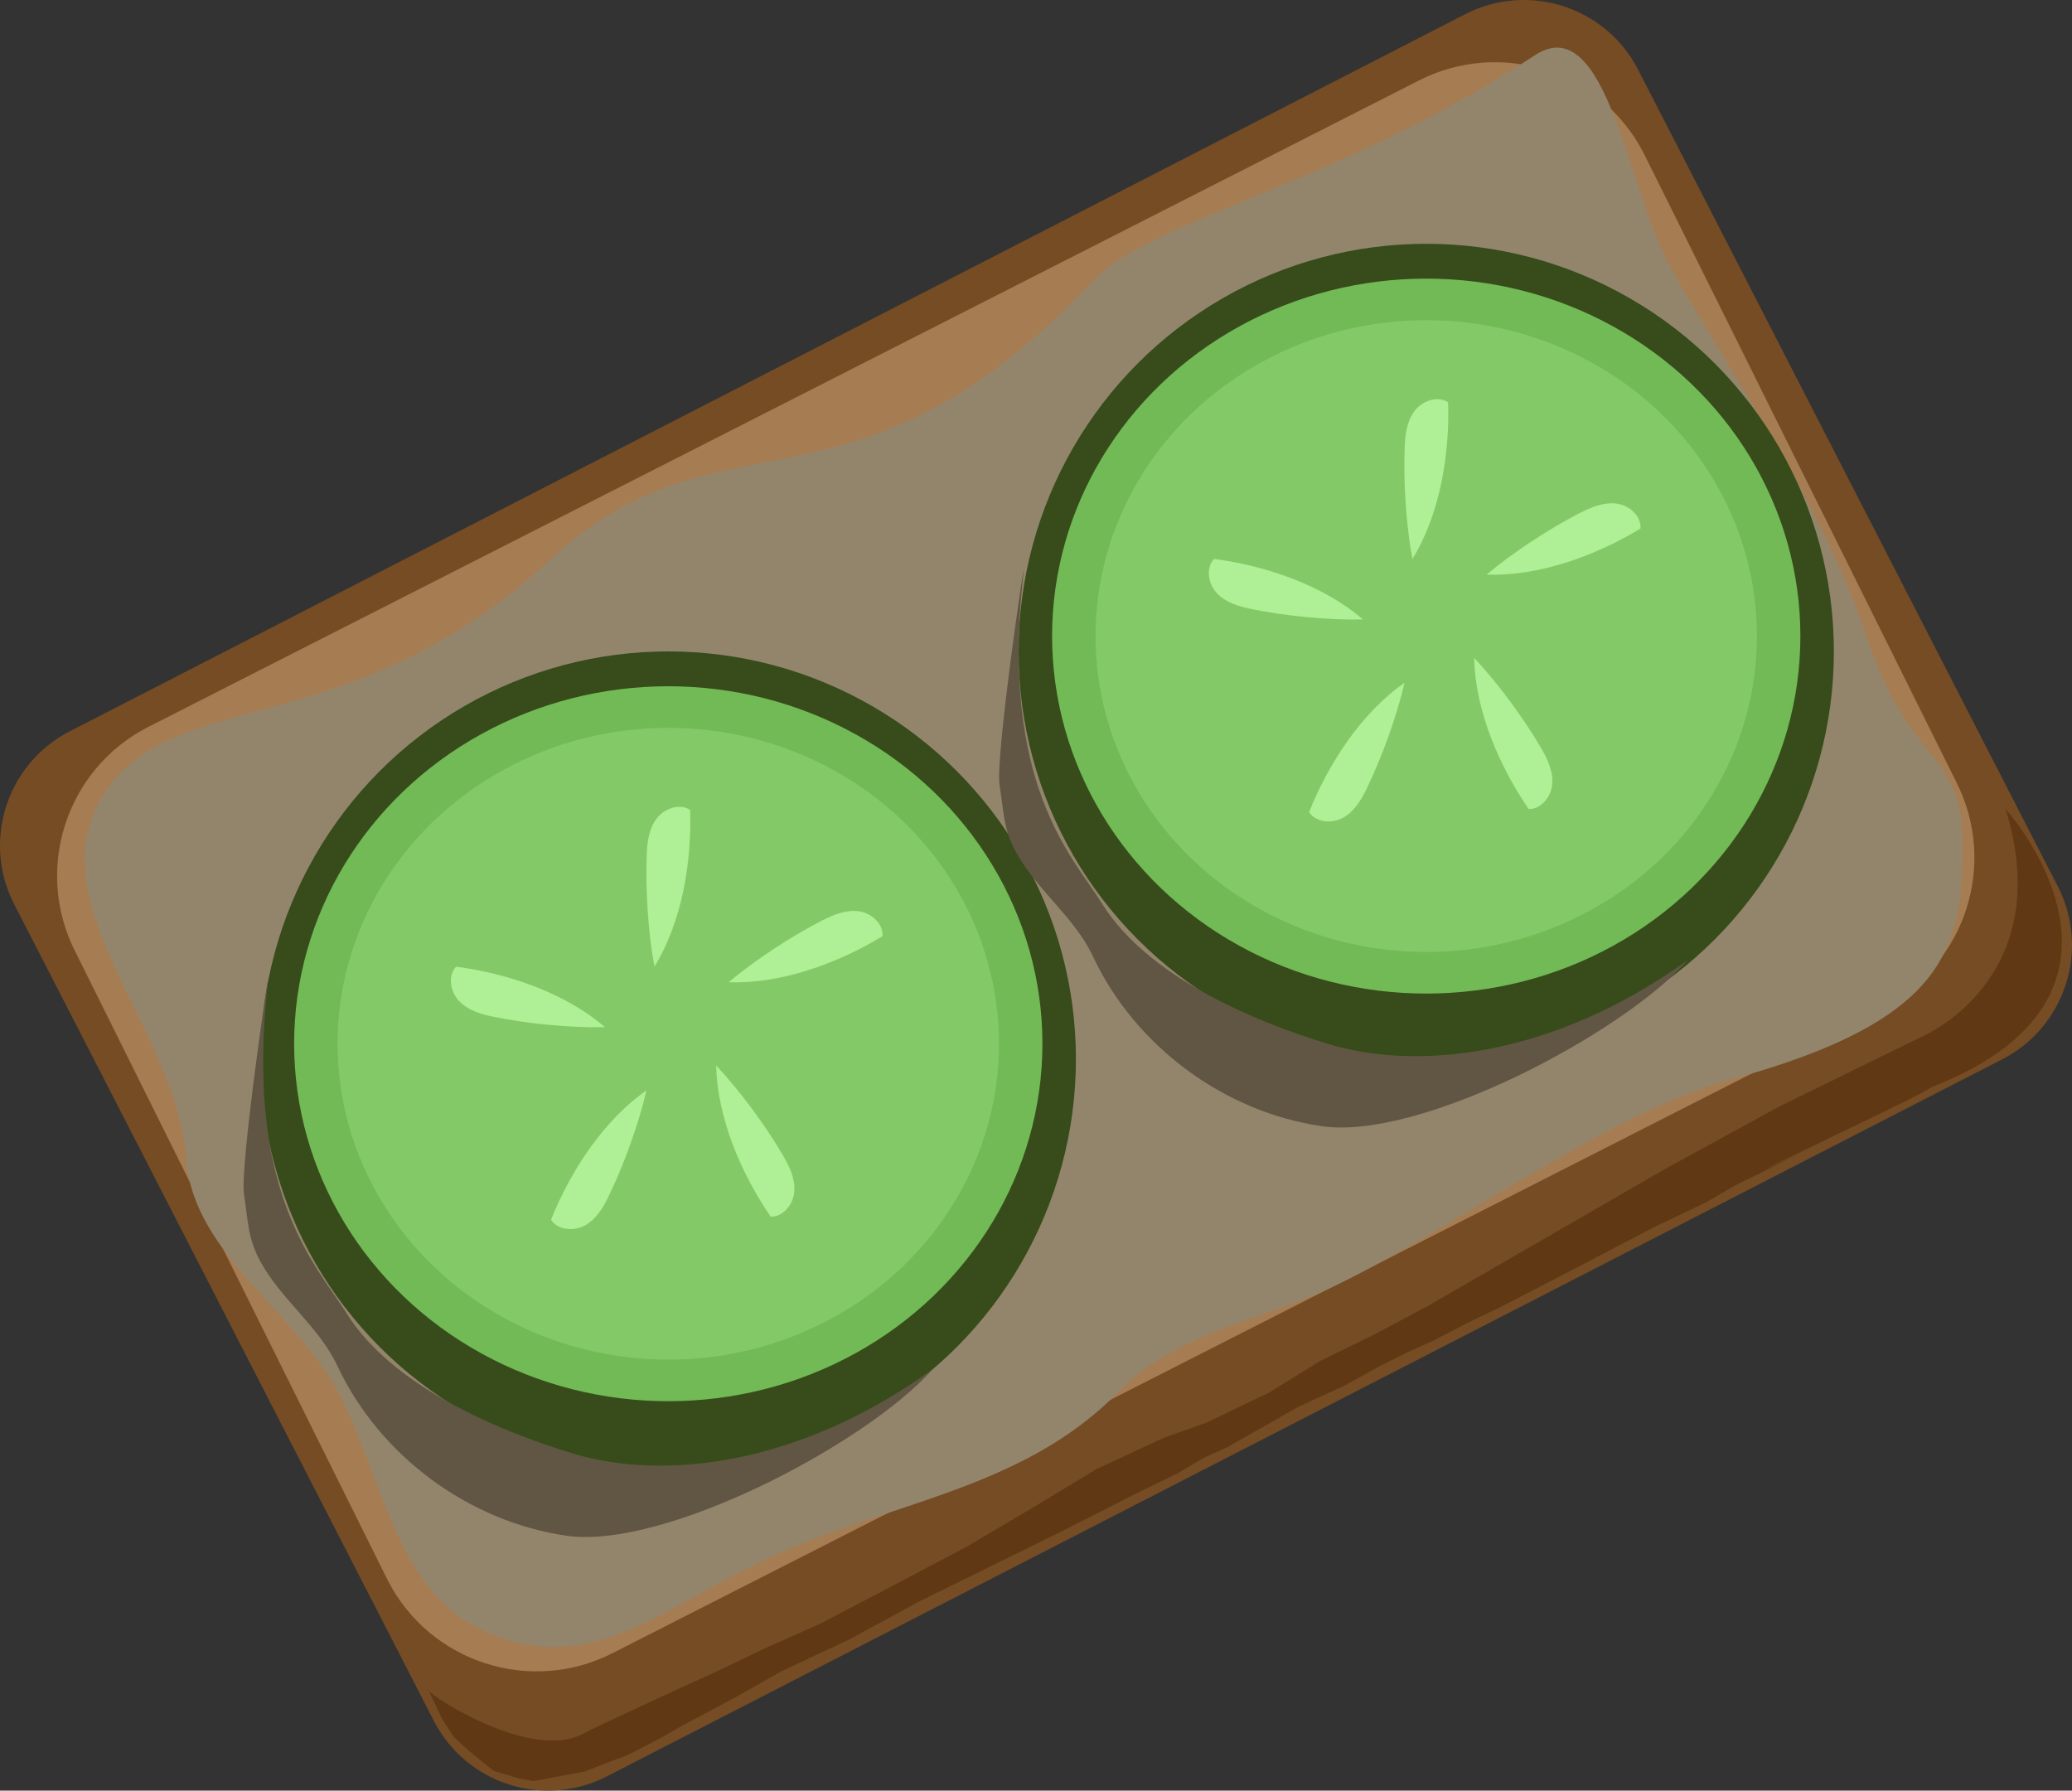 <?xml version="1.0" encoding="UTF-8"?><svg id="Lag_2" xmlns="http://www.w3.org/2000/svg" width="233.81" height="202.06" viewBox="0 0 233.81 202.06"><rect x="0" y="0" width="233.81" height="202.06" fill="#333333" stroke="none"/><defs><style>.cls-1{fill:#fff;}.cls-2{fill:#93856c;}.cls-3{fill:#84c967;}.cls-4{fill:#a67c52;}.cls-5{fill:#afef95;}.cls-6{fill:#374c1a;}.cls-7{fill:#605643;}.cls-8{fill:#603813;}.cls-9{fill:#754c24;}.cls-10{fill:#71ba56;}</style></defs><g id="Lag_2-2"><g><path class="cls-1" d="M41.78,111.77c1.93,0,1.93-3,0-3s-1.93,3,0,3h0Z"/><path class="cls-9" d="M209.66,113.57L73.11,183.75c-9.27,4.76-20.65,1.11-25.41-8.16L12.46,107.03c-4.76-9.27-1.11-20.65,8.16-25.41L157.18,11.44c9.27-4.76,20.65-1.11,25.41,8.16l35.24,68.56c4.76,9.27,1.11,20.65-8.16,25.41Zm22.54-13.57L184.86,7.88c-3.66-7.13-12.41-9.94-19.54-6.27L7.88,82.52c-7.13,3.66-9.94,12.41-6.27,19.54l47.34,92.12c3.66,7.13,12.41,9.94,19.54,6.27L225.93,119.54c7.13-3.66,9.94-12.41,6.27-19.54Z"/><path class="cls-4" d="M185.47,17.27c-4.76-9.27-16.14-12.92-25.41-8.16L16.69,82.05c-9.27,4.76-12.92,16.14-8.16,25.41l35.24,70.9c4.76,9.27,16.14,12.92,25.41,8.16L212.55,113.57c9.27-4.76,12.92-16.14,8.16-25.41L185.47,17.27Z"/><path class="cls-8" d="M226.33,91.31s19.23,21.29-9.34,31.73,18-8.38-4.81,2.61-9.07,4.53-9.07,4.53l-7.28,3.57-3.3,1.92-5.77,2.75-5.77,3.02-3.43,1.79-3.98,2.06-3.98,2.06-4.53,2.2-3.16,1.65-3.02,1.37-3.3,1.65-3.71,2.06-5.36,2.47-5.08,2.88-2.88,1.65-2.75,1.24-3.02,1.79-4.26,2.06-8.65,4.4-16.21,7.97-7.83,4.26-7.69,3.61-4.53,2.57-3.57,1.92-2.61,1.37-2.87,1.65-3.72,1.92-3.3,1.24-1.53,.62-5.84,1.09-1.7-.33-2.75-.82-2.75-2.2-1.79-1.65-1.3-2.01-1.61-3.41c-1.12-.1,11.2,8.29,17.37,5.14,3.41-1.74,15.21-7.09,15.21-7.09l5.77-2.76,5.91-2.63,6.32-3.3,10.17-5.36,7.89-4.67,6.81-4.12,7.69-3.57,4.67-1.65,7.14-3.43,5.77-3.57,6.18-3.02,6.18-3.3,11.4-6.59,14.97-8.65,13.05-7.14,16.07-7.87s15.39-6.42,9.48-25.65Z"/><path class="cls-2" d="M38.71,158.12c4.56,9.42,6.31,21.56,15.83,25.89,11.58,5.27,19.26-1.87,30.68-7.48,14.45-7.1,29.89-8.03,41.1-19.58,6.29-6.49,16.1-8.04,23.66-11.55,13.01-6.04,31.35-19.79,45.19-23.55,24.73-6.72,26.39-15.02,26.28-27.08-.1-10.02-6.02-8.43-10.85-22.99s-14.78-28.76-21.98-41.37c-4.88-8.54-7.26-29.58-15.46-24.15-21.55,14.27-43.42,18.66-49.54,25.18-27.34,29.11-42.12,13.74-61.44,31.64-22.75,21.09-42.52,14.13-50.44,26.49s8.21,26.35,9.3,41.33c.79,10.8,12.95,17.48,17.67,27.22Z"/><circle class="cls-6" cx="160.94" cy="73.51" r="46"/><ellipse class="cls-10" cx="160.94" cy="71.78" rx="42.22" ry="40.34"/><ellipse class="cls-3" cx="160.94" cy="71.78" rx="37.32" ry="35.65"/><path class="cls-5" d="M158.51,50.4c.06-1.42,.26-2.92,1.13-4.05s2.58-1.73,3.77-.95c.19,5.84-.92,12.64-4.03,17.68-.73-3.91-1.02-8.71-.87-12.67Z"/><path class="cls-5" d="M141.14,68.71c-1.4-.29-2.84-.73-3.82-1.77s-1.29-2.82-.33-3.87c5.8,.76,12.32,2.95,16.8,6.83-3.98,.09-8.76-.39-12.65-1.19Z"/><path class="cls-5" d="M154.21,89.02c-.62,1.28-1.41,2.57-2.66,3.26s-3.05,.55-3.83-.64c2.17-5.43,5.9-11.21,10.77-14.59-.9,3.87-2.55,8.39-4.28,11.96Z"/><path class="cls-5" d="M173.92,84.45c.72,1.23,1.35,2.6,1.24,4.02s-1.23,2.85-2.66,2.83c-3.31-4.82-6.04-11.14-6.15-17.06,2.72,2.9,5.57,6.78,7.57,10.2Z"/><path class="cls-5" d="M178.36,57.85c1.27-.65,2.67-1.21,4.08-1.02s2.77,1.39,2.68,2.81c-4.99,3.04-11.45,5.42-17.37,5.2,3.05-2.56,7.08-5.18,10.6-7Z"/><circle class="cls-6" cx="75.41" cy="119.51" r="46"/><ellipse class="cls-10" cx="75.41" cy="117.78" rx="42.22" ry="40.34"/><ellipse class="cls-3" cx="75.41" cy="117.78" rx="37.32" ry="35.65"/><path class="cls-5" d="M72.98,96.4c.06-1.42,.26-2.92,1.13-4.05s2.58-1.73,3.77-.95c.19,5.84-.92,12.64-4.03,17.68-.73-3.91-1.02-8.71-.87-12.67Z"/><path class="cls-5" d="M55.61,114.72c-1.4-.29-2.84-.73-3.82-1.77s-1.29-2.82-.33-3.87c5.8,.76,12.32,2.95,16.8,6.83-3.98,.09-8.76-.39-12.65-1.19Z"/><path class="cls-5" d="M68.67,135.02c-.62,1.28-1.41,2.57-2.66,3.26s-3.05,.55-3.83-.64c2.17-5.43,5.9-11.21,10.77-14.59-.9,3.87-2.55,8.39-4.28,11.96Z"/><path class="cls-5" d="M88.39,130.45c.72,1.23,1.35,2.6,1.24,4.02s-1.23,2.85-2.66,2.83c-3.31-4.82-6.04-11.14-6.15-17.06,2.72,2.9,5.57,6.78,7.57,10.2Z"/><path class="cls-5" d="M92.83,103.85c1.27-.65,2.67-1.21,4.08-1.02s2.77,1.39,2.68,2.81c-4.99,3.04-11.45,5.42-17.37,5.2,3.05-2.56,7.08-5.18,10.6-7Z"/><path class="cls-7" d="M29.41,142.41c2.37,4.29,6.58,7.29,8.66,11.72,4.75,10.13,14.8,17.58,25.87,19.17s33.89-10.42,41.3-18.79c-15.6,11.26-30.91,12.41-40.41,9.56-9.05-2.71-20.69-7.83-25.7-15.84-3.36-5.38-11.6-13.49-8.9-37.37,.37-3.3-3.19,20.7-2.7,23.89s.44,5.04,1.88,7.66Z"/><path class="cls-7" d="M114.67,96.2c2.37,4.29,6.58,7.29,8.66,11.72,4.75,10.13,14.8,17.58,25.87,19.17s33.89-10.42,41.3-18.79c-15.6,11.26-30.91,12.41-40.41,9.56-9.05-2.71-20.69-7.83-25.7-15.84-3.36-5.38-11.6-13.49-8.9-37.37,.37-3.3-3.19,20.7-2.7,23.89s.44,5.04,1.88,7.66Z"/></g></g></svg>